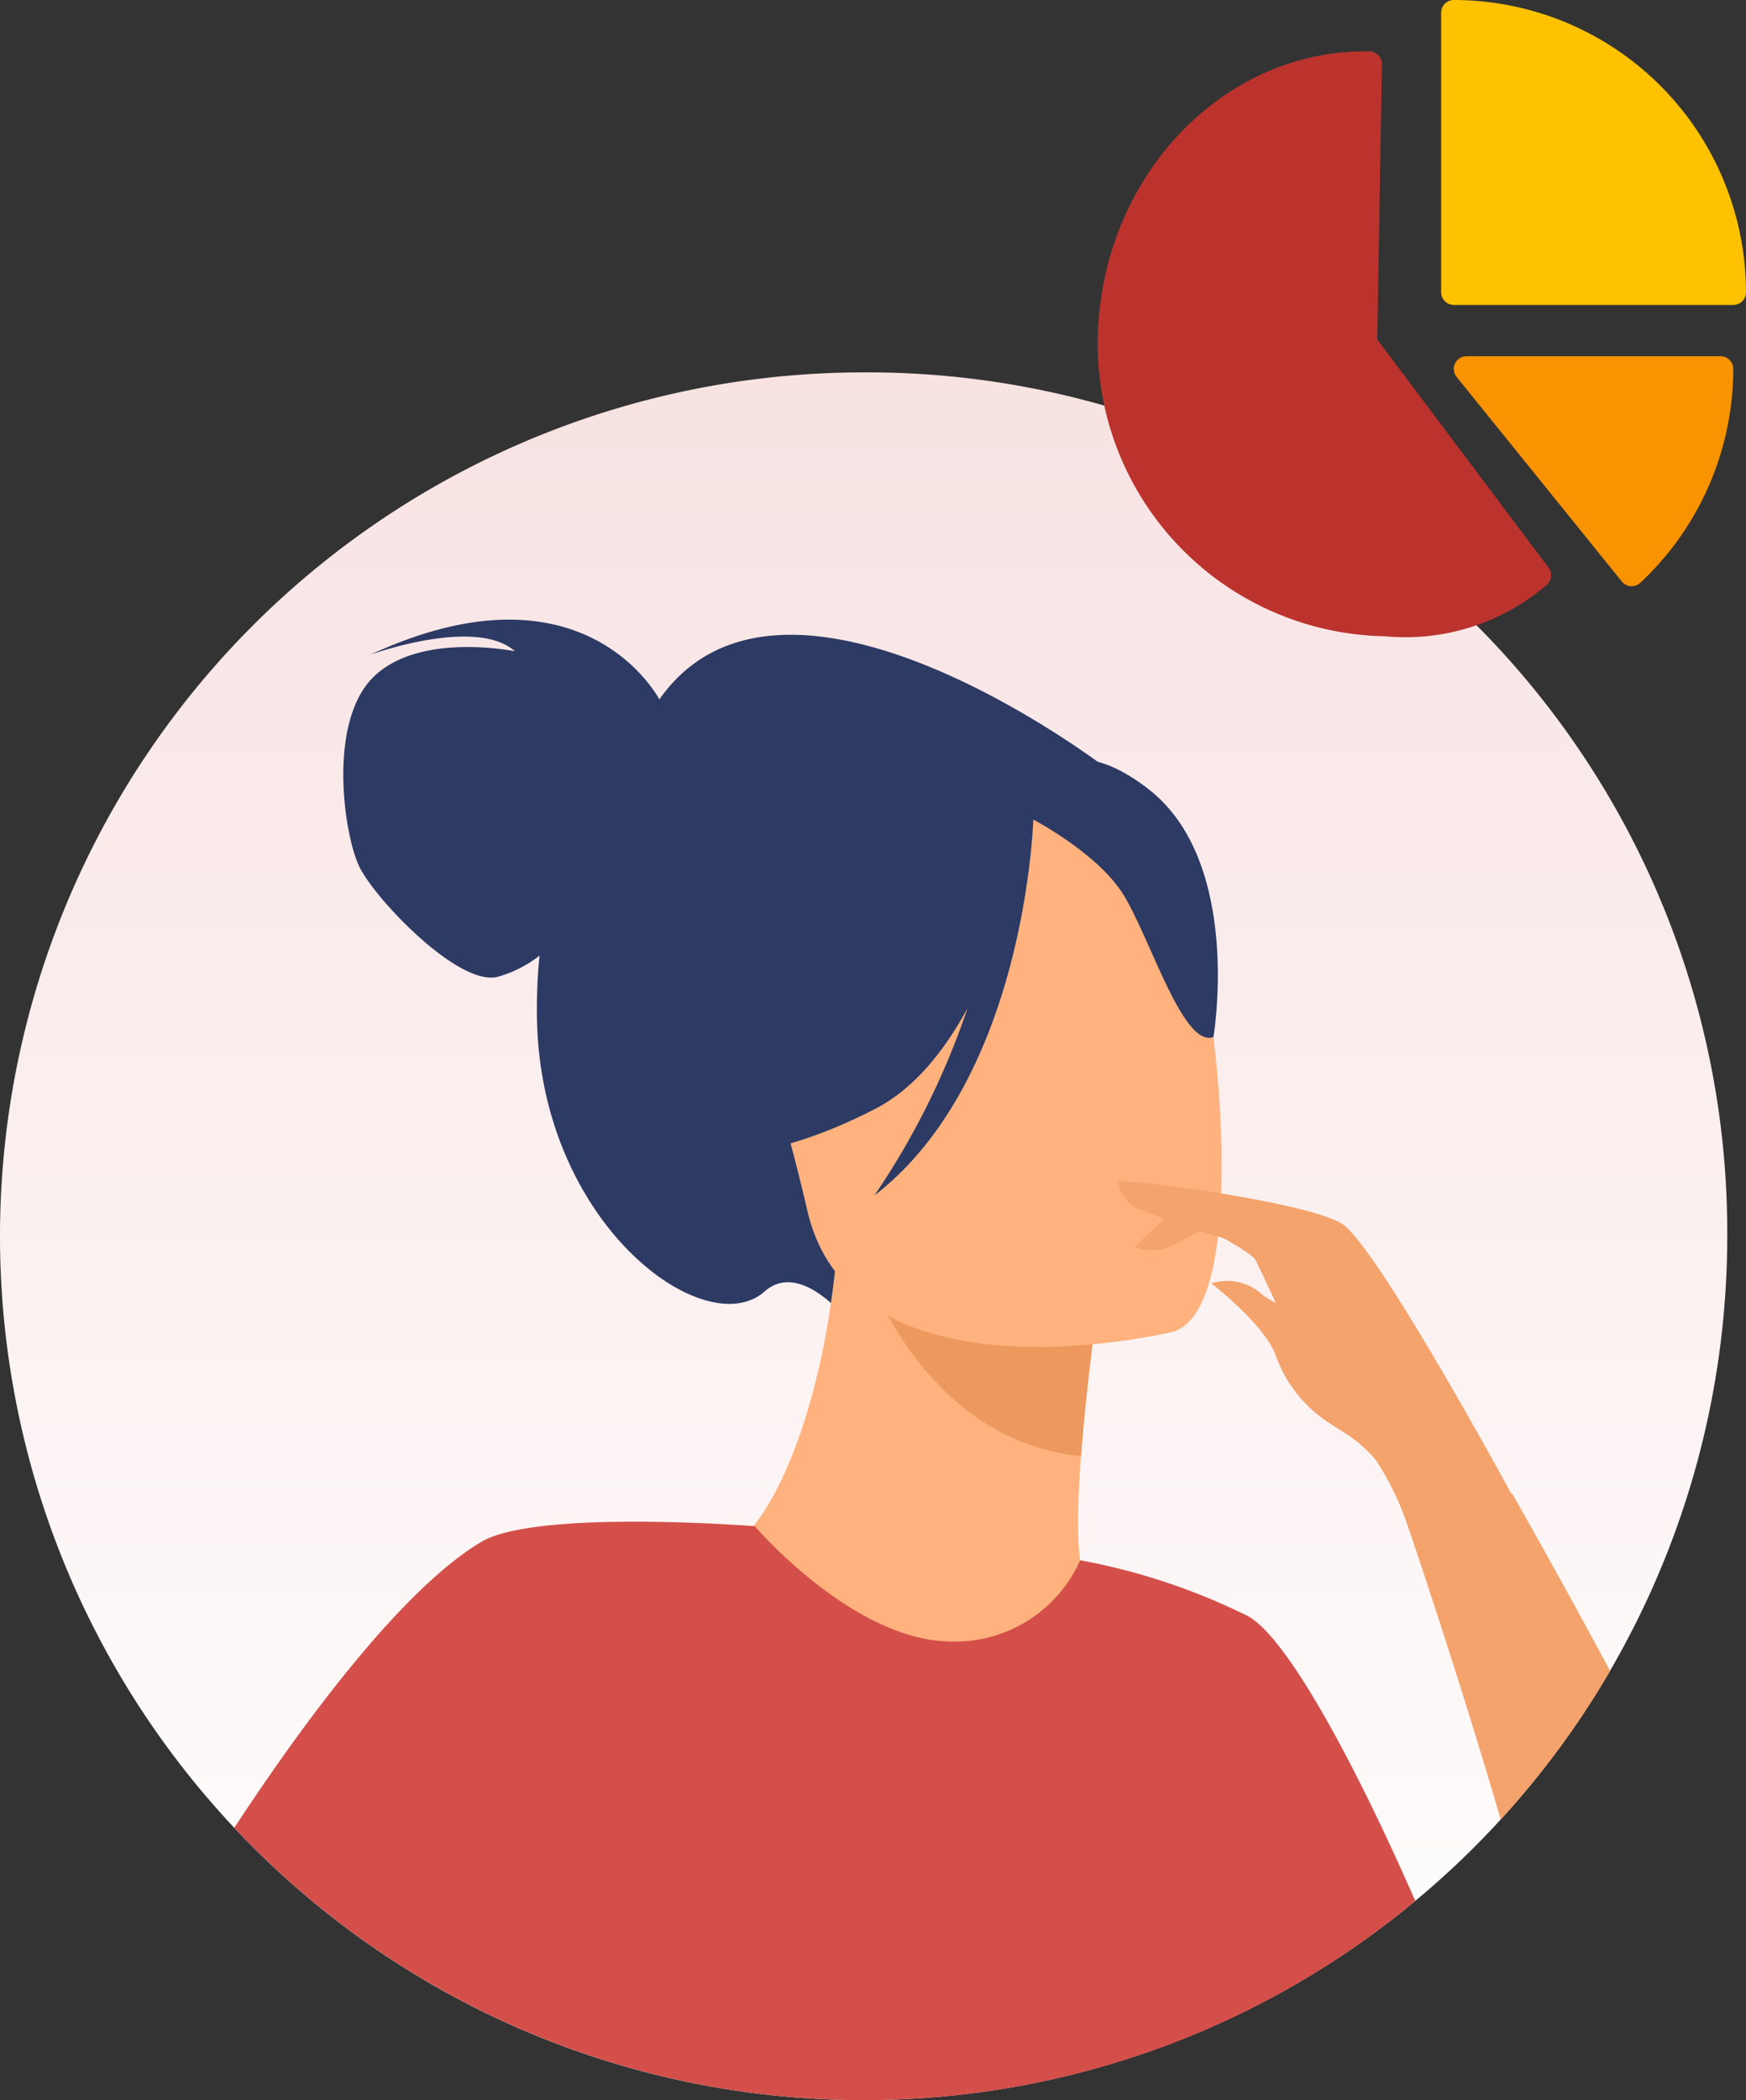 <svg xmlns="http://www.w3.org/2000/svg" xmlns:xlink="http://www.w3.org/1999/xlink" width="134.78" height="162.073" viewBox="0 0 134.78 162.073">
  <rect x="0" y="0" width="134.78" height="162.073" fill="#333333" stroke="none"/>
  <defs>
    <clipPath id="clip-path">
      <rect id="Rectángulo_10098" data-name="Rectángulo 10098" width="134.78" height="133.334" fill="none"/>
    </clipPath>
    <linearGradient id="linear-gradient" x1="0.5" x2="0.5" y2="1" gradientUnits="objectBoundingBox">
      <stop offset="0" stop-color="#f8e2e2"/>
      <stop offset="1" stop-color="#fff"/>
    </linearGradient>
  </defs>
  <g id="Grupo_68365" data-name="Grupo 68365" transform="translate(-525 -893.262)">
    <g id="Grupo_68355" data-name="Grupo 68355" transform="translate(525 922)">
      <g id="Grupo_68353" data-name="Grupo 68353" clip-path="url(#clip-path)">
        <path id="Trazado_139224" data-name="Trazado 139224" d="M133.332,66.667A66.666,66.666,0,1,1,66.665,0a66.353,66.353,0,0,1,66.667,66.667" fill="url(#linear-gradient)"/>
        <path id="Trazado_139225" data-name="Trazado 139225" d="M167.378,109.109c-.516-.933-6.437-10.808-22.316-3.445,0,0,8.138-2.969,11.172-.266,0,0-7.336-1.525-10.913,1.97s-2.3,12.216-1.088,14.681,7.581,9.175,10.623,8.48a9.241,9.241,0,0,0,3.274-1.652,41.173,41.173,0,0,0-.2,4.8c.241,15.936,12.987,25.181,17.561,21.132,2.933-2.6,6.81,2.69,6.81,2.69l19.394-43.221s-24.7-18.862-34.313-5.172" transform="translate(-116.48 -83.874)" fill="#2c3a64"/>
        <path id="Trazado_139226" data-name="Trazado 139226" d="M289.157,407.181a44.521,44.521,0,0,1-15.562,6.623c-23.988,5.542-33.18-14.732-36.633-28.648a20.615,20.615,0,0,1,8.127-2.5c1.734-.2,3.557-.34,5.067-.415,2.693-2.063,6.707-10.507,7.595-23.617l1.128.3,18.9,5.174s-.866,6.01-1.29,11.69c-.328,4.445-.38,8.692.462,9.732,1.475.32,2.36.529,2.36.529a.05.05,0,0,0,.01.018,121.707,121.707,0,0,1,9.831,21.109" transform="translate(-193.045 -292.162)" fill="#ffb27d"/>
        <path id="Trazado_139227" data-name="Trazado 139227" d="M374.125,365.456s-.869,6-1.29,11.689c-10.71-1.072-15.681-11.27-17.616-16.863Z" transform="translate(-289.385 -293.51)" fill="#ed985f"/>
        <path id="Trazado_139228" data-name="Trazado 139228" d="M347.154,220.358s-24.725,6.078-28.273-9.378-9.129-25.08,6.507-29.614,20.068.657,22.507,5.528,5.6,31.485-.742,33.464" transform="translate(-256.569 -146.332)" fill="#ffb27d"/>
        <path id="Trazado_139229" data-name="Trazado 139229" d="M319.8,163.409c-4.9-3.774-7.564-2.091-8.87-.322-15.269-4.36-21.491,8.663-21.491,8.663a30.292,30.292,0,0,1-5.674,19.653s5.162,1.761,14.977-3.3c3-1.547,5.326-4.46,7.116-7.758a59.386,59.386,0,0,1-7.185,14.447c11.141-8.6,12.187-27.071,12.266-29.016,1.826,1.014,5.488,3.288,7.06,5.977,2.136,3.654,4.544,11.631,6.843,10.816,0,0,2.3-13.5-5.042-19.157" transform="translate(-231.173 -131.274)" fill="#2c3a64"/>
        <path id="Trazado_139230" data-name="Trazado 139230" d="M175.594,485.731a49,49,0,0,0-12.728-4.2.006.006,0,0,1,0,0v0a10.585,10.585,0,0,1-10.08,6.269c-7.214-.132-14.35-8.111-15.044-8.9l-.1-.008c-1.39-.1-16.937-1.208-21.012,1.222-5.356,3.19-12.306,11.772-19.064,22.063a66.732,66.732,0,0,0,73.49,16.209,66.674,66.674,0,0,0,17.678-10.563c-5.055-11.517-10.253-20.84-13.138-22.092" transform="translate(-79.482 -389.861)" fill="#d44f4a"/>
        <path id="Trazado_139231" data-name="Trazado 139231" d="M496.314,361.121s-10.557-19.486-13.243-21.1-15.142-3.276-17.216-3.271a2.54,2.54,0,0,0,1.436,2.11,66.259,66.259,0,0,0,8.644,2.817c1.648.366,3.481,3.643,3.737,4.669s-.383,5.311,1.175,7.8c1.034,1.653,2.855,1.708,4.9,4.163a22.608,22.608,0,0,1,2.559,5.394Z" transform="translate(-379.517 -274.342)" fill="#f4a36c"/>
        <path id="Trazado_139232" data-name="Trazado 139232" d="M513.523,389.189a10.23,10.23,0,0,1-4.027-5.168c-.918-2.431-4.96-5.524-4.96-5.524a4,4,0,0,1,3.693.658c1.49,1.391,5.7,2.46,5.7,2.46Z" transform="translate(-411.029 -308.191)" fill="#f4a36c"/>
        <path id="Trazado_139233" data-name="Trazado 139233" d="M475.178,350.746l-2.709,2.468a3.414,3.414,0,0,0,2.674.031,30.845,30.845,0,0,0,3.849-2.19Z" transform="translate(-384.905 -285.741)" fill="#f4a36c"/>
        <path id="Trazado_139234" data-name="Trazado 139234" d="M501.7,355.15s3.621,1.879,3.932,2.475,2.009,4.271,2.009,4.271,1.685,1.654,2.356.759-.783-6.913-1.6-7.486-6.7-.019-6.7-.019" transform="translate(-408.716 -289.132)" fill="#f4a36c"/>
        <path id="Trazado_139235" data-name="Trazado 139235" d="M600.342,480.593a66.878,66.878,0,0,1-8.442,11.46c-2.922-9.97-5.911-18.926-7.058-22.307l-.018-.051c-.3-.891-.471-1.38-.471-1.38l8.369-1.39.067-.01q3.945,6.947,7.553,13.678" transform="translate(-476.053 -380.38)" fill="#f4a36c"/>
      </g>
    </g>
    <g id="grafico-circular" transform="translate(612.441 893.262)">
      <path id="Trazado_139280" data-name="Trazado 139280" d="M257.255,0a.981.981,0,0,0-.981.981V22.552a.981.981,0,0,0,.981.981h21.571a.981.981,0,0,0,.981-.981A22.578,22.578,0,0,0,257.255,0Z" transform="translate(-232.468)" fill="#ffc200"/>
      <path id="Trazado_139281" data-name="Trazado 139281" d="M35.367,60.932,21.845,43.55V22.314a.981.981,0,0,0-.981-.981C9.51,21.333.274,31.45.274,43.885A22.577,22.577,0,0,0,22.826,66.437a16.753,16.753,0,0,0,12.388-4.146A.98.98,0,0,0,35.367,60.932Z" transform="matrix(1, 0.017, -0.017, 1, -2.231, -17.723)" fill="#bc332e"/>
      <path id="Trazado_139282" data-name="Trazado 139282" d="M298.2,277.333H278.59a.98.98,0,0,0-.763,1.6l12.747,15.78a.981.981,0,0,0,.694.363h.069a.981.981,0,0,0,.669-.263,22.639,22.639,0,0,0,7.175-16.5A.981.981,0,0,0,298.2,277.333Z" transform="translate(-252.823 -249.84)" fill="#fa9300"/>
    </g>
  </g>
</svg>
